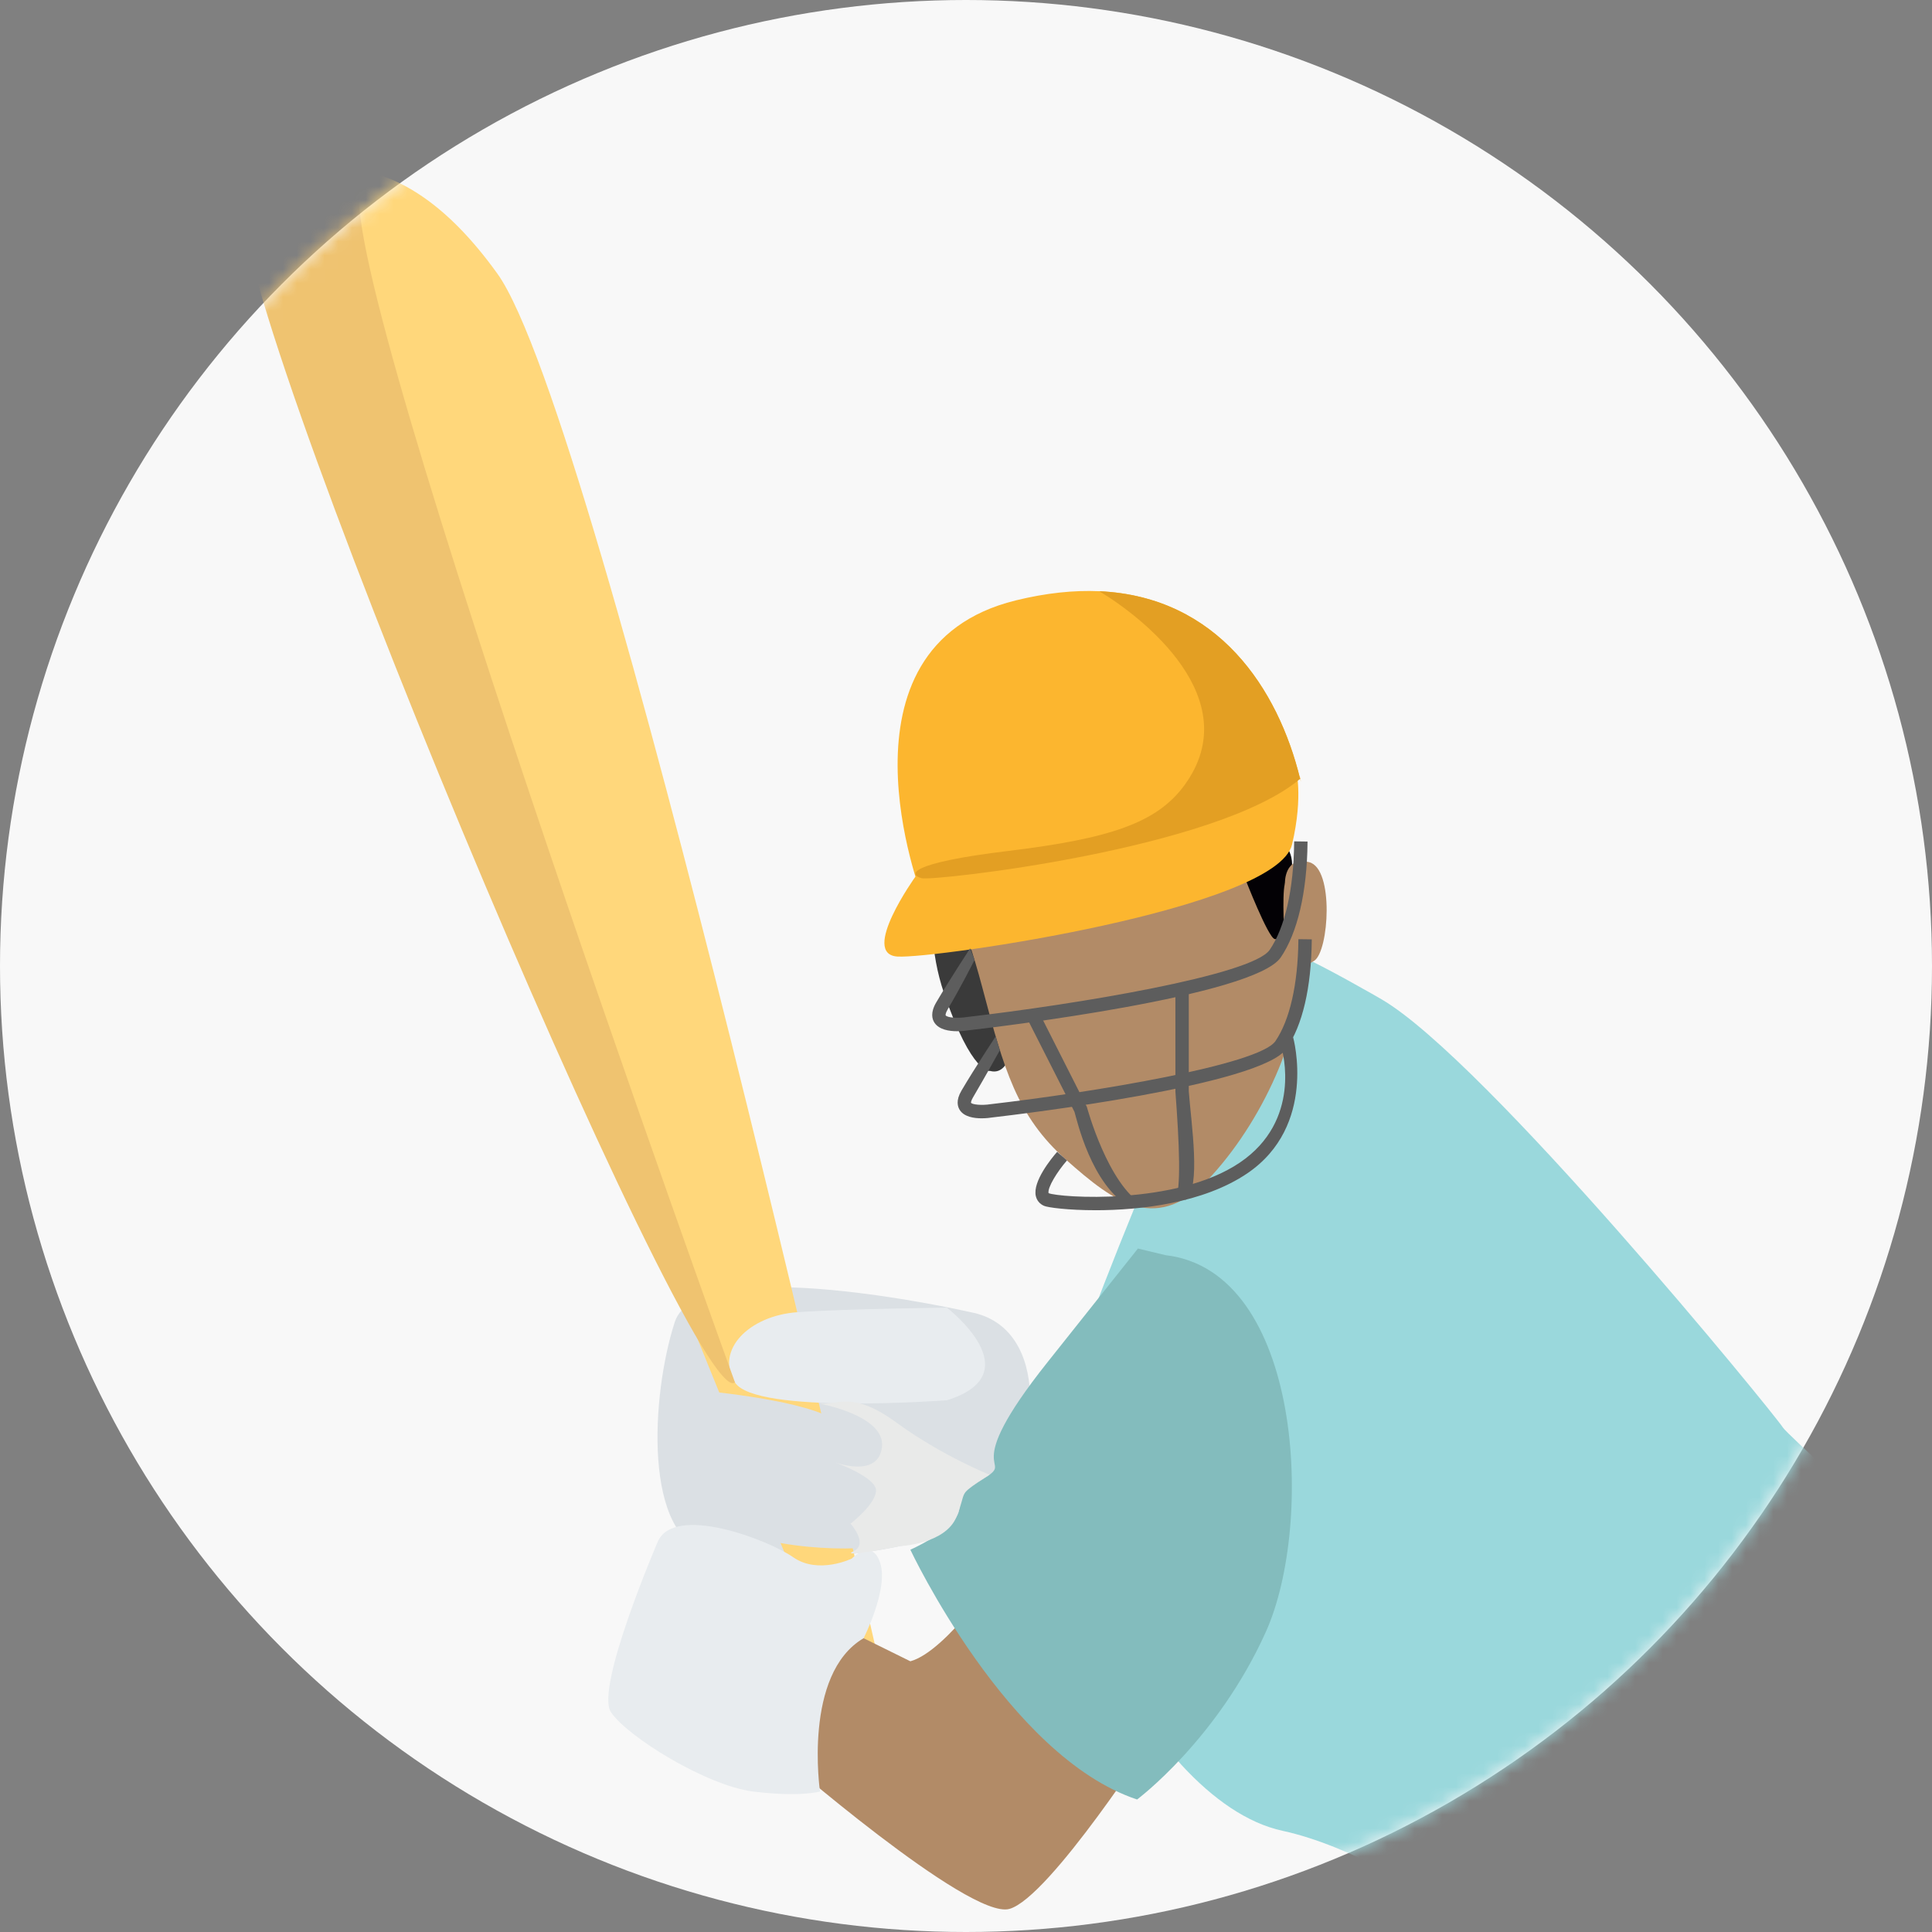 <svg xmlns="http://www.w3.org/2000/svg" xmlns:xlink="http://www.w3.org/1999/xlink" width="140" height="140" viewBox="0 0 140 140">
    <rect x="0" y="0" width="140" height="140" fill="#808080" stroke="none"/>
    <defs>
        <circle id="bvb9502z0a" cx="70" cy="70" r="70"/>
        <path id="mdm03s9spc" d="M0.066 0.168L51.466 0.168 51.466 71.088 0.066 71.088z"/>
    </defs>
    <g fill="none" fill-rule="evenodd">
        <g>
            <g transform="translate(-120 -639) translate(120 639)">
                <mask id="bfnbyzvelb" fill="#fff">
                    <use xlink:href="#bvb9502z0a"/>
                </mask>
                <use fill="#F8F8F8" xlink:href="#bvb9502z0a"/>
                <g mask="url(#bfnbyzvelb)">
                    <g>
                        <path fill="#72AEAE" d="M119.097 156.407c-6.539 9.02-15.544 16.353-22.038 22.486-5.55 5.236-9.259 9.606-8.032 13.404 2.666 8.244 10.426 45.83 8.73 48.984-1.7 3.154-14.187 2.667-14.187 2.667s-19.52-56.744-19.52-63.776c0-5.579 24.56-33.882 34.72-45.356h.005c.694-.786 1.319-1.494 1.871-2.112 1.538-1.725 2.445-2.73 2.445-2.73s22.28-6.41 26.676-5.334c.087.019.169.047.251.081 4.02 1.548.965 15.283-10.92 31.686" transform="translate(17.5 11.667)"/>
                        <path fill="#DBE0E4" d="M52.813 83.415s-19.722-4.526-21.42.727c-1.699 5.254-2.344 15.681 2.586 16.733 4.93 1.051 17.54.08 20.694-3.638 3.152-3.719 4.058-12.729-1.86-13.822" transform="translate(17.5 11.667)"/>
                        <path fill="#3A3A3A" d="M54.248 65.938s-1.315.3-3.34-5.633c-2.027-5.936-.139-12.55 2.392-10.637 2.531 1.916 4.4 17.194.948 16.27" transform="translate(17.5 11.667)"/>
                        <g transform="translate(17.5 11.667) translate(99.504 118.565)">
                            <mask id="kkrp2pxp8d" fill="#fff">
                                <use xlink:href="#mdm03s9spc"/>
                            </mask>
                            <path fill="#9AD8DC" d="M39.318 42.208c0 4.204-5.015 12.449-9.54 18.268-4.525 5.82-4.724 8.353-5.141 8.73-.456.409-.932.747-1.426 1.019C13.56 75.502-2.867 55.201.518 46.898c3.555-8.732 13.254-34.6 27.645-43.49C35.302-1.002 40.927-.6 44.86 2.743c4.001 3.394 6.256 9.821 6.582 17.314.645 14.875-12.125 17.946-12.125 22.15" mask="url(#kkrp2pxp8d)"/>
                        </g>
                        <path fill="#9AD8DC" d="M143.225 120.455l-13.207 4.267-22.426 7.246c-.131.043-.262.082-.389.12l-8.428 2.727h-.006s-13.622-11.713-23.323-13.813c-2.561-.553-5.063-2.313-7.323-4.767-6.286-6.844-10.632-19.08-8.846-25.628 2.43-8.89 13.919-34.59 13.919-34.59l1.037.723s.747-.32 7.028 3.24c.423.232.868.484 1.34.761 7.516 4.365 28.492 30.07 29.098 31.04.554.884 26.186 23.886 30.813 28.033.422.379.669.602.709.635l.004.006z" transform="translate(17.5 11.667)"/>
                        <path fill="#FFD77B" d="M46.831 118.731C46.346 118.416-1.345 2.016 1.726 1.37 4.799.723 11.104-2.188 18.54 8.16c7.437 10.347 28.291 103.467 28.291 103.467v7.105z" transform="translate(17.5 11.667)"/>
                        <path fill="#B28B67" d="M55.158 101.926s-4.022 6.061-6.69 6.79l-7.7-3.8s-4.04 5.82-1.939 10.427c0 0 13.903 12.126 16.814 11.318 2.909-.81 10.589-12.773 10.589-12.773l-11.074-11.962z" transform="translate(17.5 11.667)"/>
                        <path fill="#E8ECEF" d="M30.146 100.095s-4.532 10.54-3.38 12.298c1.15 1.758 6.91 5.335 10.305 5.76 3.396.424 4.85 0 4.85 0s-1.257-8.516 3.16-11.11c0 0 1.812-3.561 1.205-5.44-.606-1.88-2.061-.33-2.061-.33s-2.425 1.178-4.244-.095c-1.82-1.274-8.696-3.902-9.835-1.083" transform="translate(17.5 11.667)"/>
                        <path fill="#B28B67" d="M51.336 53.774s.829.364 2.365 6.184c1.535 5.82 2.485 9.256 6.041 12.408 3.558 3.151 6.629 5.497 10.59 1.131 3.961-4.364 6.791-11.047 6.346-15.466-.446-4.419-1.19-7.224-1.19-7.224l-24.152 2.967z" transform="translate(17.5 11.667)"/>
                        <path fill="#83BCBD" d="M64.958 78.807L58.4 87.052c-6.559 8.245-2.294 6.972-4.52 8.364-2.915 1.824-1.35 1.64-2.078 2.852-.727 1.212-3.334 2.363-3.334 2.363s7.032 14.98 16.43 18.1c0 0 5.819-4.337 9.335-12.157 3.516-7.821 2.639-26.14-7.276-27.287" transform="translate(17.5 11.667)"/>
                        <path fill="#030105" d="M72.723 51.987s1.657 4.268 2.143 4.39c.484.12.686-.607.686-.607s-.185-3.391.15-3.595c.335-.205.861-1.66-.231-2.831-1.091-1.172-2.748 2.505-2.748 2.505" transform="translate(17.5 11.667)"/>
                        <path fill="#FCB62F" d="M76.712 44.77l-27.408 8.493s-6.955-18.024 6.79-21.42c2.221-.546 4.24-.75 6.063-.668 8.604.385 12.968 7.086 14.555 13.595.16.65-.106-.64 0 0" transform="translate(17.5 11.667)"/>
                        <path fill="#FCB62F" d="M76.127 49.526c.843-3.581.259-5.557.259-5.557l-26.694 7.679-.856.209s-4.04 5.631-1.291 5.792c2.748.162 27.485-3.452 28.582-8.123" transform="translate(17.5 11.667)"/>
                        <path fill="#E39F23" d="M76.712 44.77c-6.077 5.136-26.554 7.421-27.418 7.202-.96-.242-1.05-1.092 6.287-1.979 7.334-.892 10.753-2.02 12.757-4.772 4.545-6.243-3.03-12.154-6.181-14.046 8.604.385 12.968 7.086 14.555 13.595" transform="translate(17.5 11.667)"/>
                        <path fill="#B28B67" d="M75.61 52.347s-.058-2.008 1.76-1.536c1.819.472 1.431 6.462.364 7.142-1.067.678-1.152.512-1.152.512l-.971-6.118z" transform="translate(17.5 11.667)"/>
                        <path fill="#5D5D5D" d="M51.862 63.06c-.59 0-1.301-.115-1.636-.601-.185-.27-.317-.747.112-1.478 1.011-1.725 2.449-3.904 2.458-3.925l.323.834c-.235.461-.918 1.83-1.944 3.581-.17.291-.161.422-.149.439.116.169.875.226 1.534.121 7.828-.905 20.682-3.023 21.946-4.867 1.108-1.62 1.738-4.384 1.772-7.784l.001-.079.97.013-.001.076c-.036 3.591-.726 6.546-1.942 8.322-1.93 2.814-20.501 5.036-22.613 5.28-.161.026-.474.067-.831.067" transform="translate(17.5 11.667)"/>
                        <path fill="#5D5D5D" d="M53.63 69.37c-.564 0-1.245-.109-1.566-.577-.179-.262-.307-.721.104-1.422.95-1.621 2.474-3.917 2.483-3.938l.303 1c-.01.02-.982 1.779-1.949 3.427-.14.237-.147.361-.14.387.089.129.773.203 1.416.1 7.364-.852 19.457-2.842 20.641-4.571 1.04-1.52 1.63-4.116 1.664-7.311v-.075l.97.012-.001.073c-.034 3.435-.668 6.149-1.834 7.85-1.822 2.659-19.319 4.751-21.308 4.982-.151.025-.447.063-.783.063" transform="translate(17.5 11.667)"/>
                        <path fill="#5D5D5D" d="M64.36 75.792c-2.794-1.619-3.825-6.324-4-6.892l-3.533-6.967.85-.467 3.581 7.076c.02.062 1.523 5.632 4.075 7.111l-.974.139zM68.444 75.263l-.804-.04c.479-.488.31-4.166.035-7.773l-.002-7.478h.97v7.44c.185 2.4.885 6.95-.199 7.851" transform="translate(17.5 11.667)"/>
                        <path fill="#E8ECEF" d="M51.115 89.8s-13.903 1.051-15.357-1.292c-1.455-2.345 1.029-4.84 4.515-5.087 3.487-.249 10.842-.33 10.842-.33s6.224 4.77 0 6.71" transform="translate(17.5 11.667)"/>
                        <path fill="#DBE0E4" d="M34.1 89.183s8.501.833 9.215 2.497c.714 1.665 5.417 8.027 3.095 8.62-2.323.596-10.35.18-12.31-2.258-1.963-2.438 0-8.86 0-8.86" transform="translate(17.5 11.667)"/>
                        <path fill="#EFC370" d="M35.758 88.507S4.886 3.238 8.87 1.52C12.854-.198 1.385-1.05.104 2.23c-2.247 5.757 32.69 88.805 35.654 86.277" transform="translate(17.5 11.667)"/>
                        <path fill="#E9EAE9" d="M41.844 90.035s4.852.86 4.566 3.17c-.285 2.31-3.484 1.066-3.484 1.066s3.089 1.086 3.055 2.083c-.034.997-1.848 2.39-1.848 2.39s1.336 1.478.213 1.998c-1.124.518 3.357-.37 3.357-.37s3.276-.128 4.1-2.104c.823-1.977-.057-1.55 2.403-3.07 0 0-3.462-1.383-6.72-3.761-3.257-2.378-4.226-1.253-5.642-1.402" transform="translate(17.5 11.667)"/>
                        <path fill="#5D5D5D" d="M61.885 76.03c-1.99 0-3.452-.195-3.731-.317-.312-.137-.523-.391-.596-.714-.235-1.054 1.124-2.716 1.546-3.2l.715.622c-.718.824-1.425 1.973-1.336 2.372.765.321 9.212.925 13.85-2.207 4.519-3.05 3.102-8.073 3.039-8.287l.833-.8c.018.06 1.763 6.428-3.341 9.872-3.183 2.15-7.767 2.66-10.979 2.66" transform="translate(17.5 11.667)"/>
                    </g>
                </g>
            </g>
        </g>
    </g>
</svg>
